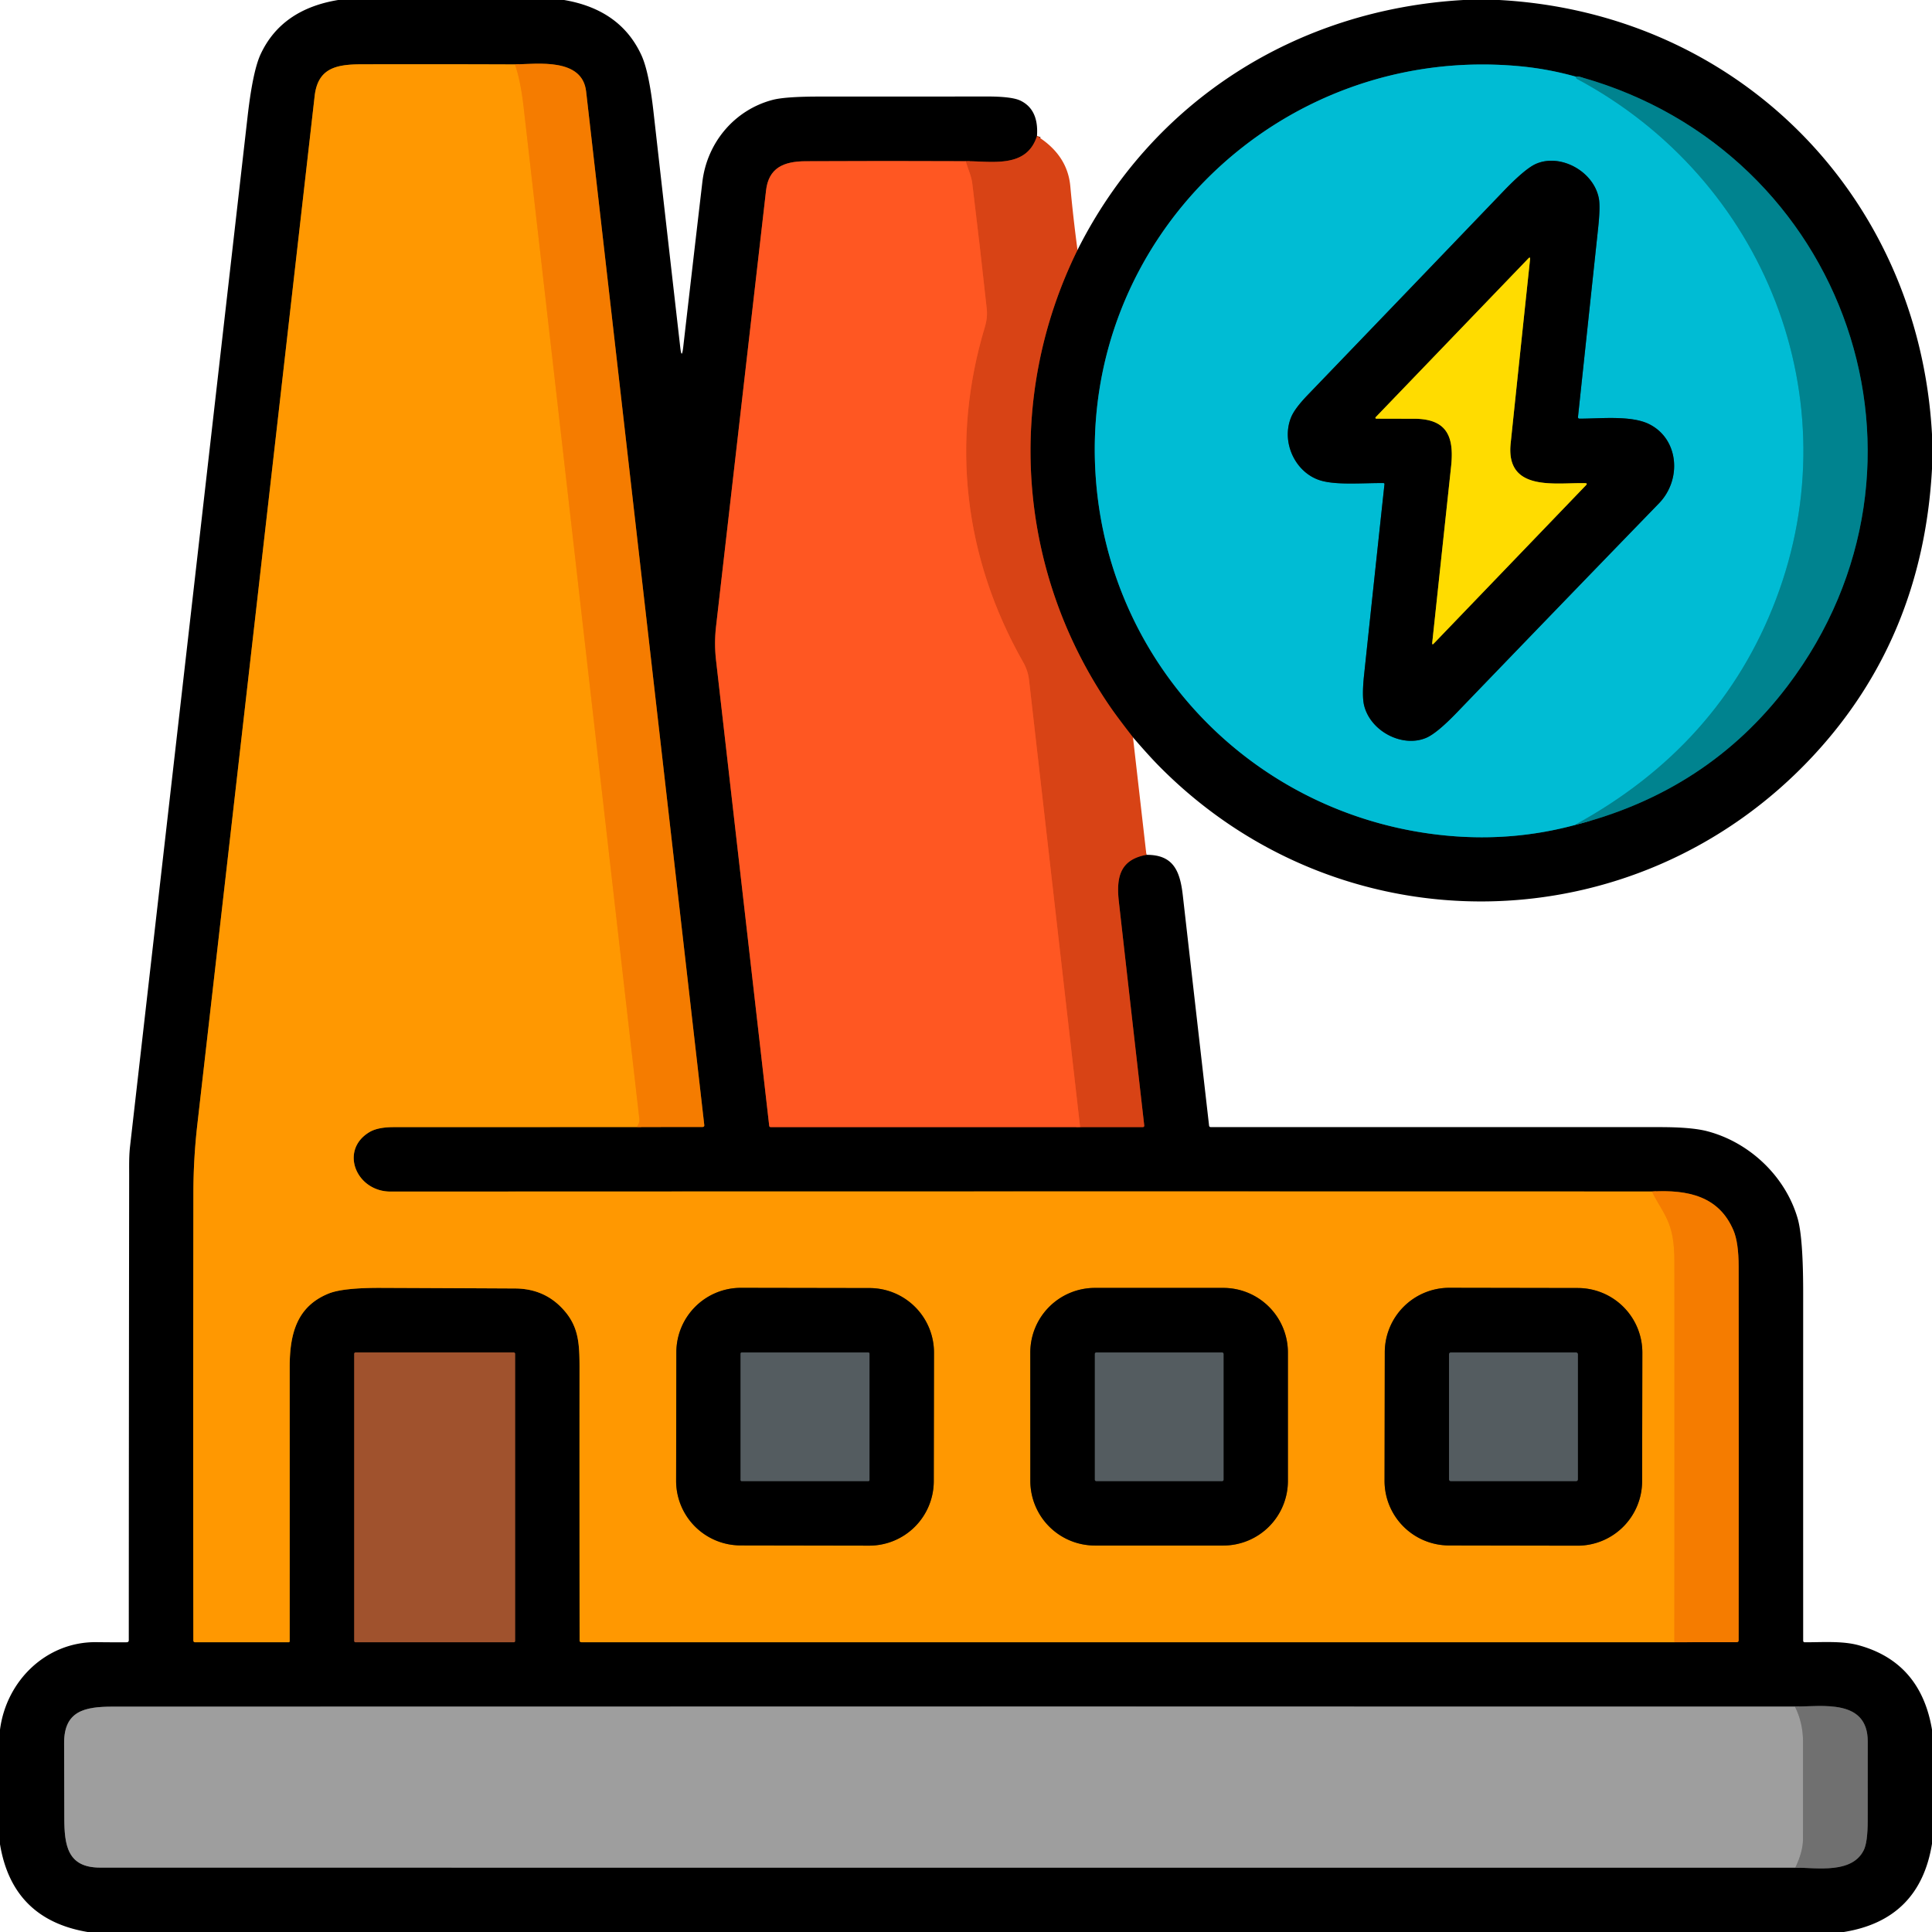 <svg xmlns="http://www.w3.org/2000/svg" viewBox="0 0 512 512" xmlns:v="https://vecta.io/nano"><g fill="none" stroke-width="2"><path stroke="#6c220b" vector-effect="non-scaling-stroke" d="M274.81 36.04c-2.74 8.69-12.02 6.64-18.88 6.68"/><path stroke="#802c11" vector-effect="non-scaling-stroke" d="M255.93 42.72q-21.15-.1-42.44.01c-5.8.03-9.79 1.74-10.48 7.77q-6.63 57.8-13.26 115.61-.5 4.39 0 8.78 7.04 61.77 14.1 123.45.04.35.39.35h82"/><path stroke="#6c220b" vector-effect="non-scaling-stroke" d="M286.24 298.69h16.65a.36.35 86.4 0 0 .35-.4q-3.39-29.67-6.73-59.33c-.74-6.53.33-11.15 7.3-12.42"/><path stroke="#7b3e00" vector-effect="non-scaling-stroke" d="M443.72 435.21l16.51-.01q.53 0 .53-.53.05-49.5 0-99-.01-6.41-1.38-9.62c-3.83-9.01-11.96-10.82-21.61-10.29"/><path stroke="#804c01" vector-effect="non-scaling-stroke" d="M437.77 315.76q-167.11-.05-334.27.02c-9.14 0-13.62-10.98-5.58-15.77q2.2-1.31 6.42-1.31 32.24-.01 64.43-.02"/><path stroke="#7b3e00" vector-effect="non-scaling-stroke" d="M168.77 298.68l17.4-.02q.53 0 .47-.51Q171 161.19 155.33 24.24c-1.02-8.94-12.78-7.3-18.86-7.17"/><path stroke="#804c01" vector-effect="non-scaling-stroke" d="M136.47 17.07q-20.13-.08-40.77-.03c-6.77.02-11.49 1.11-12.32 8.45Q67.87 161.78 52.29 298.06q-1.02 8.95-1.04 17.93-.09 59.34-.01 118.71 0 .52.52.52h24.73a.28.28 0 0 0 .28-.28q.01-36.29 0-72.66c0-8.89 1.94-16.07 10.3-19.47q3.83-1.56 14.07-1.51 17.68.07 35.36.16 7.31.04 12.14 4.9c5.11 5.14 4.95 10.12 4.94 18.16q-.02 35 .02 70.17 0 .52.51.52h289.61"/><path vector-effect="non-scaling-stroke" d="M136.47 17.07q1.48 4.22 2.28 11.18 15.33 134.07 30.67 268.14c.11 1.04-.16 1.45-.65 2.29m269 17.08c1.99 4.15 4.53 6.74 5.47 12.02q.49 2.71.49 6.49.04 50.41-.01 100.94" stroke="#fa8a01"/><path stroke="#502917" vector-effect="non-scaling-stroke" d="M136.51 358.76a.34.34 0 0 0-.34-.34H94.21a.34.34 0 0 0-.34.34v76.12a.34.34 0 0 0 .34.34h41.96a.34.34 0 0 0 .34-.34v-76.12"/><path stroke="#383838" vector-effect="non-scaling-stroke" d="M475.79 494.94c5.79.04 15 1.65 18.12-4.62q1.04-2.09 1.05-7.8.01-10.51.01-21.02c-.01-11.27-11.87-9.29-19.29-9.23"/><path stroke="#4f4f4f" vector-effect="non-scaling-stroke" d="M475.68 452.27q-222.9-.05-445.87.01c-7.48 0-12.87 1.19-12.82 9.73q.05 9.83.05 19.66c0 7.39.85 13.26 9.46 13.26q224.64.04 449.29.01"/><path stroke="#878787" vector-effect="non-scaling-stroke" d="M475.68 452.27q2.14 4.27 2.14 9.23.01 13-.01 26-.01 3.21-2.02 7.44"/><path stroke="#6c220b" vector-effect="non-scaling-stroke" d="M300.25 195.4q-4.15-5.33-6.15-8.25c-24.59-35.96-27.78-81.86-8.55-120.91"/><path stroke="#004248" vector-effect="non-scaling-stroke" d="M417.24 218.67q35.34-8.97 56.49-36.9c44.5-58.75 15.59-141.55-54.73-161.31q-.7-.2-1.45-.16"/><path stroke="#005e6a" vector-effect="non-scaling-stroke" d="M417.55 20.3q-7.38-2.07-15.05-2.77c-63.03-5.76-116.64 45.72-112.11 109.05 3.63 50.79 43.4 90.47 93.6 94.92q17.06 1.51 33.25-2.83"/><path stroke="#00a0b2" vector-effect="non-scaling-stroke" d="M417.55 20.3q.12.48.44.65c49.76 26.64 72.81 84.88 52.65 137.91q-14.73 38.75-53.4 59.81"/><path vector-effect="non-scaling-stroke" d="M247.52 358.48a17.1 17.1 0 0 0-17.07-17.13l-34.08-.06a17.1 17.1 0 0 0-17.13 17.07l-.06 34.06a17.1 17.1 0 0 0 17.07 17.13l34.08.059a17.1 17.1 0 0 0 17.13-17.07l.06-34.06m42.64-17.169a17.12 17.12 0 0 0-17.12 17.13l.01 34.03a17.12 17.12 0 0 0 17.12 17.11h34.03a17.12 17.12 0 0 0 17.11-17.12v-34.03a17.12 17.12 0 0 0-17.13-17.12h-34.02m145.08 17.17a17.11 17.11 0 0 0-17.08-17.14l-34.04-.06a17.11 17.11 0 0 0-17.14 17.08l-.06 34.06A17.11 17.11 0 0 0 384 409.56l34.04.06a17.11 17.11 0 0 0 17.14-17.08l.06-34.06" stroke="#804c01"/><path stroke="#005e6a" vector-effect="non-scaling-stroke" d="M418.56 110.95a.38.37-87.3 0 1-.38-.42q2.67-25.07 5.35-50.15.59-5.56.19-7.75c-1.35-7.27-10.19-12.01-16.63-9.22q-2.89 1.25-8.73 7.34-25.87 26.97-51.78 53.9-3.4 3.54-4.36 5.79c-2.81 6.58.96 14.78 7.64 16.86 4.29 1.34 11.51.66 16.79.72a.26.26 0 0 1 .25.29q-2.74 25.42-5.42 50.71-.58 5.5.03 7.95c1.7 6.83 10.08 11.2 16.36 8.6q2.87-1.18 8.29-6.82 26.69-27.73 53.49-55.37c6.11-6.3 5.27-17.08-2.63-20.99-4.76-2.36-12.88-1.44-18.46-1.44"/><path stroke="#ec4d1c" vector-effect="non-scaling-stroke" d="M286.24 298.69q-6.78-59.33-13.54-118.52-.28-2.45-1.54-4.67c-15.72-27.68-19.31-58.57-10.14-88.9q.73-2.42.47-4.81-1.8-16.61-3.83-33.2c-.25-2.04-1.16-3.84-1.73-5.87"/><path stroke="#806e00" vector-effect="non-scaling-stroke" d="M420.08 128.05c-7.58-.22-21.11 2.48-19.74-10.55q2.57-24.59 5.14-48.75.09-.83-.48-.23l-40.43 42.04a.23.23 0 0 0 .16.39q4.95.02 9.98.02c8.56.01 10.72 4.47 9.85 12.6q-2.51 23.43-5 46.74-.08.75.44.2l40.3-41.92q.5-.52-.22-.54"/><path vector-effect="non-scaling-stroke" d="M230.42 358.71a.28.28 0 0 0-.28-.28h-33.6a.28.28 0 0 0-.28.28v33.52a.28.28 0 0 0 .28.28h33.6a.28.28 0 0 0 .28-.28v-33.52m93.83.08a.36.36 0 0 0-.36-.36h-33.38a.36.36 0 0 0-.36.36v33.36a.36.36 0 0 0 .36.36h33.38a.36.36 0 0 0 .36-.36v-33.36m93.9.09a.45.45 0 0 0-.45-.45h-33.24a.45.45 0 0 0-.45.45v33.18a.45.45 0 0 0 .45.45h33.24a.45.45 0 0 0 .45-.45v-33.18" stroke="#2a2e30"/></g><path d="M89.61 0h59.88q14.93 2.54 20.49 14.62 2.01 4.36 3.21 15.07 3.6 31.9 7.08 62.3.39 3.45.79 0 2.57-22.37 5.07-43.73c1.23-10.47 8.51-19.13 18.63-21.79q3.38-.89 12.61-.88 22.03.01 44.07-.02 6.66-.01 8.97 1.09 4.91 2.36 4.4 9.38c-2.74 8.69-12.02 6.64-18.88 6.68q-21.15-.1-42.44.01c-5.8.03-9.79 1.74-10.48 7.77q-6.63 57.8-13.26 115.61-.5 4.39 0 8.78 7.04 61.77 14.1 123.45.04.35.39.35h82 16.65a.36.35 86.4 0 0 .35-.4q-3.39-29.67-6.73-59.33c-.74-6.53.33-11.15 7.3-12.42 7.13-.05 8.91 4.24 9.65 10.77q3.46 30.43 6.96 61.01a.41.41 0 0 0 .41.37q59.47 0 119.13.01 8.36 0 12.49 1.09c11.29 2.96 20.74 12.04 23.94 23.09q1.48 5.1 1.47 19.87-.01 46.07 0 92.08a.39.39 0 0 0 .39.39c4.7.01 9.97-.4 14.28.78Q509 440.5 512 458.37v30.26q-3.27 20.13-23.36 23.37H23.22Q3.28 508.64 0 488.74v-30.35c1.7-13.12 12.41-23.34 25.5-23.2q5.32.06 8.07.03.56-.01.56-.57.02-61.58.1-123.15c0-2.56-.06-5.11.23-7.67Q50.04 167.42 65.6 31q1.38-12.17 3.48-16.66Q74.63 2.47 89.61 0zm354.11 435.21l16.51-.01q.53 0 .53-.53.05-49.5 0-99-.01-6.41-1.38-9.62c-3.83-9.01-11.96-10.82-21.61-10.29q-167.11-.05-334.27.02c-9.14 0-13.62-10.98-5.58-15.77q2.2-1.31 6.42-1.31 32.24-.01 64.43-.02l17.4-.02q.53 0 .47-.51Q171 161.19 155.33 24.24c-1.02-8.94-12.78-7.3-18.86-7.17q-20.13-.08-40.77-.03c-6.77.02-11.49 1.11-12.32 8.45Q67.87 161.78 52.29 298.06q-1.02 8.95-1.04 17.93-.09 59.34-.01 118.71 0 .52.52.52h24.73a.28.28 0 0 0 .28-.28q.01-36.29 0-72.66c0-8.89 1.94-16.07 10.3-19.47q3.83-1.56 14.07-1.51 17.68.07 35.36.16 7.31.04 12.14 4.9c5.11 5.14 4.95 10.12 4.94 18.16q-.02 35 .02 70.17 0 .52.51.52h289.61zm-307.21-76.45a.34.34 0 0 0-.34-.34H94.21a.34.34 0 0 0-.34.34v76.12a.34.34 0 0 0 .34.34h41.96a.34.34 0 0 0 .34-.34v-76.12zm339.28 136.18c5.79.04 15 1.65 18.12-4.62q1.04-2.09 1.05-7.8.01-10.51.01-21.02c-.01-11.27-11.87-9.29-19.29-9.23q-222.9-.05-445.87.01c-7.48 0-12.87 1.19-12.82 9.73q.05 9.83.05 19.66c0 7.39.85 13.26 9.46 13.26q224.64.04 449.29.01zM387.83 0h9.47C460.59 3.45 508.53 51.9 512 115.1v9.16q-2.46 44.9-31.59 76.15c-46.72 50.11-124.75 51.54-173.09 2.77q-2.74-2.76-7.07-7.78-4.15-5.33-6.15-8.25c-24.59-35.96-27.78-81.86-8.55-120.91C305.43 26.65 343.7 2.51 387.83 0zm29.41 218.67q35.34-8.97 56.49-36.9c44.5-58.75 15.59-141.55-54.73-161.31q-.7-.2-1.45-.16-7.38-2.07-15.05-2.77c-63.03-5.76-116.64 45.72-112.11 109.05 3.63 50.79 43.4 90.47 93.6 94.92q17.06 1.51 33.25-2.83z"/><path fill="#ff9801" d="M136.47 17.07q1.48 4.22 2.28 11.18 15.33 134.07 30.67 268.14c.11 1.04-.16 1.45-.65 2.29q-32.19.01-64.43.02-4.22 0-6.42 1.31c-8.04 4.79-3.56 15.77 5.58 15.77q167.16-.07 334.27-.02c1.99 4.15 4.53 6.74 5.47 12.02q.49 2.71.49 6.49.04 50.41-.01 100.94H154.11q-.51 0-.51-.52-.04-35.17-.02-70.17c.01-8.04.17-13.02-4.94-18.16q-4.83-4.86-12.14-4.9-17.68-.09-35.36-.16-10.24-.05-14.07 1.51c-8.36 3.4-10.3 10.58-10.3 19.47q.01 36.37 0 72.66a.28.28 0 0 1-.28.28H51.76q-.52 0-.52-.52-.08-59.37.01-118.71.02-8.98 1.04-17.93Q67.87 161.78 83.38 25.49c.83-7.34 5.55-8.43 12.32-8.45q20.64-.05 40.77.03zm111.05 341.41a17.1 17.1 0 0 0-17.07-17.13l-34.08-.06a17.1 17.1 0 0 0-17.13 17.07l-.06 34.06a17.1 17.1 0 0 0 17.07 17.13l34.08.059a17.1 17.1 0 0 0 17.13-17.07l.06-34.06zm42.64-17.17a17.12 17.12 0 0 0-17.12 17.13l.01 34.03a17.12 17.12 0 0 0 17.12 17.11h34.03a17.12 17.12 0 0 0 17.11-17.12v-34.03a17.12 17.12 0 0 0-17.13-17.12h-34.02zm145.08 17.17a17.11 17.11 0 0 0-17.08-17.14l-34.04-.06a17.11 17.11 0 0 0-17.14 17.08l-.06 34.06A17.11 17.11 0 0 0 384 409.56l34.04.06a17.11 17.11 0 0 0 17.14-17.08l.06-34.06z"/><path fill="#f57c00" d="M136.47 17.07c6.08-.13 17.84-1.77 18.86 7.17Q171 161.19 186.64 298.15q.06.51-.47.51l-17.4.02c.49-.84.76-1.25.65-2.29q-15.34-134.07-30.67-268.14-.8-6.96-2.28-11.18z"/><path fill="#00bcd4" d="M417.55 20.3q.12.48.44.65c49.76 26.64 72.81 84.88 52.65 137.91q-14.73 38.75-53.4 59.81-16.19 4.34-33.25 2.83c-50.2-4.45-89.97-44.13-93.6-94.92-4.53-63.33 49.08-114.81 112.11-109.05q7.67.7 15.05 2.77zm1.01 90.65a.38.37-87.3 0 1-.38-.42q2.67-25.07 5.35-50.15.59-5.56.19-7.75c-1.35-7.27-10.19-12.01-16.63-9.22q-2.89 1.25-8.73 7.34-25.87 26.97-51.78 53.9-3.4 3.54-4.36 5.79c-2.81 6.58.96 14.78 7.64 16.86 4.29 1.34 11.51.66 16.79.72a.26.26 0 0 1 .25.29q-2.74 25.42-5.42 50.71-.58 5.5.03 7.95c1.7 6.83 10.08 11.2 16.36 8.6q2.87-1.18 8.29-6.82 26.69-27.73 53.49-55.37c6.11-6.3 5.27-17.08-2.63-20.99-4.76-2.36-12.88-1.44-18.46-1.44z"/><path fill="#00838f" d="M417.55 20.3q.75-.04 1.45.16c70.32 19.76 99.23 102.56 54.73 161.31q-21.15 27.93-56.49 36.9 38.67-21.06 53.4-59.81c20.16-53.03-2.89-111.27-52.65-137.91q-.32-.17-.44-.65z"/><path fill="#d84315" d="M274.81 36.04q8.08 5.04 8.83 13.3.77 8.41 1.91 16.9c-19.23 39.05-16.04 84.95 8.55 120.91q2 2.92 6.15 8.25l3.56 31.14c-6.97 1.27-8.04 5.89-7.3 12.42q3.34 29.66 6.73 59.33a.36.35 86.4 0 1-.35.4h-16.65q-6.78-59.33-13.54-118.52-.28-2.45-1.54-4.67c-15.72-27.68-19.31-58.57-10.14-88.9q.73-2.42.47-4.81-1.8-16.61-3.83-33.2c-.25-2.04-1.16-3.84-1.73-5.87 6.86-.04 16.14 2.01 18.88-6.68z"/><path fill="#ff5722" d="M255.93 42.72c.57 2.03 1.48 3.83 1.73 5.87q2.03 16.59 3.83 33.2.26 2.39-.47 4.81c-9.17 30.33-5.58 61.22 10.14 88.9q1.26 2.22 1.54 4.67 6.76 59.19 13.54 118.52h-82q-.35 0-.39-.35-7.06-61.68-14.1-123.45-.5-4.39 0-8.78 6.63-57.81 13.26-115.61c.69-6.03 4.68-7.74 10.48-7.77q21.29-.11 42.44-.01z"/><path d="M418.56 110.95c5.58 0 13.7-.92 18.46 1.44 7.9 3.91 8.74 14.69 2.63 20.99q-26.8 27.64-53.49 55.37-5.42 5.64-8.29 6.82c-6.28 2.6-14.66-1.77-16.36-8.6q-.61-2.45-.03-7.95 2.68-25.29 5.42-50.71a.26.26 0 0 0-.25-.29c-5.28-.06-12.5.62-16.79-.72-6.68-2.08-10.45-10.28-7.64-16.86q.96-2.25 4.36-5.79 25.91-26.93 51.78-53.9 5.84-6.09 8.73-7.34c6.44-2.79 15.28 1.95 16.63 9.22q.4 2.19-.19 7.75-2.68 25.08-5.35 50.15a.38.37-87.3 0 0 .38.42zm1.52 17.1c-7.58-.22-21.11 2.48-19.74-10.55q2.57-24.59 5.14-48.75.09-.83-.48-.23l-40.43 42.04a.23.23 0 0 0 .16.39q4.95.02 9.98.02c8.56.01 10.72 4.47 9.85 12.6q-2.51 23.43-5 46.74-.08.75.44.2l40.3-41.92q.5-.52-.22-.54z"/><path fill="#ffdc00" d="M400.34 117.5c-1.37 13.03 12.16 10.33 19.74 10.55q.72.02.22.54L380 170.51q-.52.55-.44-.2 2.49-23.31 5-46.74c.87-8.13-1.29-12.59-9.85-12.6q-5.03 0-9.98-.02a.23.23 0 0 1-.16-.39L405 68.52q.57-.6.48.23-2.57 24.16-5.14 48.75z"/><path fill="#f57c00" d="M437.77 315.76c9.65-.53 17.78 1.28 21.61 10.29q1.37 3.21 1.38 9.62.05 49.5 0 99 0 .53-.53.53l-16.51.01q.05-50.53.01-100.94 0-3.78-.49-6.49c-.94-5.28-3.48-7.87-5.47-12.02z"/><path d="M247.46 392.54a17.1 17.1 0 0 1-17.13 17.07l-34.08-.059a17.1 17.1 0 0 1-17.07-17.13l.06-34.06a17.1 17.1 0 0 1 17.13-17.07l34.08.06a17.1 17.1 0 0 1 17.07 17.13l-.06 34.06zm-17.04-33.83a.28.28 0 0 0-.28-.28h-33.6a.28.28 0 0 0-.28.28v33.52a.28.28 0 0 0 .28.28h33.6a.28.28 0 0 0 .28-.28v-33.52zm59.74-17.4h34.02a17.12 17.12 0 0 1 17.13 17.12v34.03a17.12 17.12 0 0 1-17.11 17.12h-34.03a17.12 17.12 0 0 1-17.12-17.11l-.01-34.03a17.12 17.12 0 0 1 17.12-17.13zm34.09 17.48a.36.36 0 0 0-.36-.36h-33.38a.36.36 0 0 0-.36.36v33.36a.36.36 0 0 0 .36.36h33.38a.36.36 0 0 0 .36-.36v-33.36zm110.93 33.75a17.11 17.11 0 0 1-17.14 17.08l-34.04-.06a17.11 17.11 0 0 1-17.08-17.14l.06-34.06a17.11 17.11 0 0 1 17.14-17.08l34.04.06a17.11 17.11 0 0 1 17.08 17.14l-.06 34.06zm-17.03-33.659a.45.45 0 0 0-.45-.45h-33.24a.45.45 0 0 0-.45.45v33.18a.45.45 0 0 0 .45.45h33.24a.45.45 0 0 0 .45-.45v-33.18z"/><rect fill="sienna" x="93.87" y="358.42" width="42.64" height="76.8" rx=".34"/><g fill="#545c60"><rect x="290.15" y="358.43" width="34.1" height="34.08" rx=".36"/><rect x="384.01" y="358.43" width="34.14" height="34.08" rx=".45"/><rect x="196.26" y="358.43" width="34.16" height="34.08" rx=".28"/></g><path fill="#9e9e9e" d="M475.68 452.27q2.14 4.27 2.14 9.23.01 13-.01 26-.01 3.21-2.02 7.44-224.65.03-449.29-.01c-8.61 0-9.46-5.87-9.46-13.26q0-9.83-.05-19.66c-.05-8.54 5.34-9.73 12.82-9.73q222.97-.06 445.87-.01z"/><path fill="#707070" d="M475.68 452.27c7.42-.06 19.28-2.04 19.29 9.23q0 10.51-.01 21.02-.01 5.71-1.05 7.8c-3.12 6.27-12.33 4.66-18.12 4.62q2.01-4.23 2.02-7.44.02-13 .01-26 0-4.96-2.14-9.23z"/></svg>